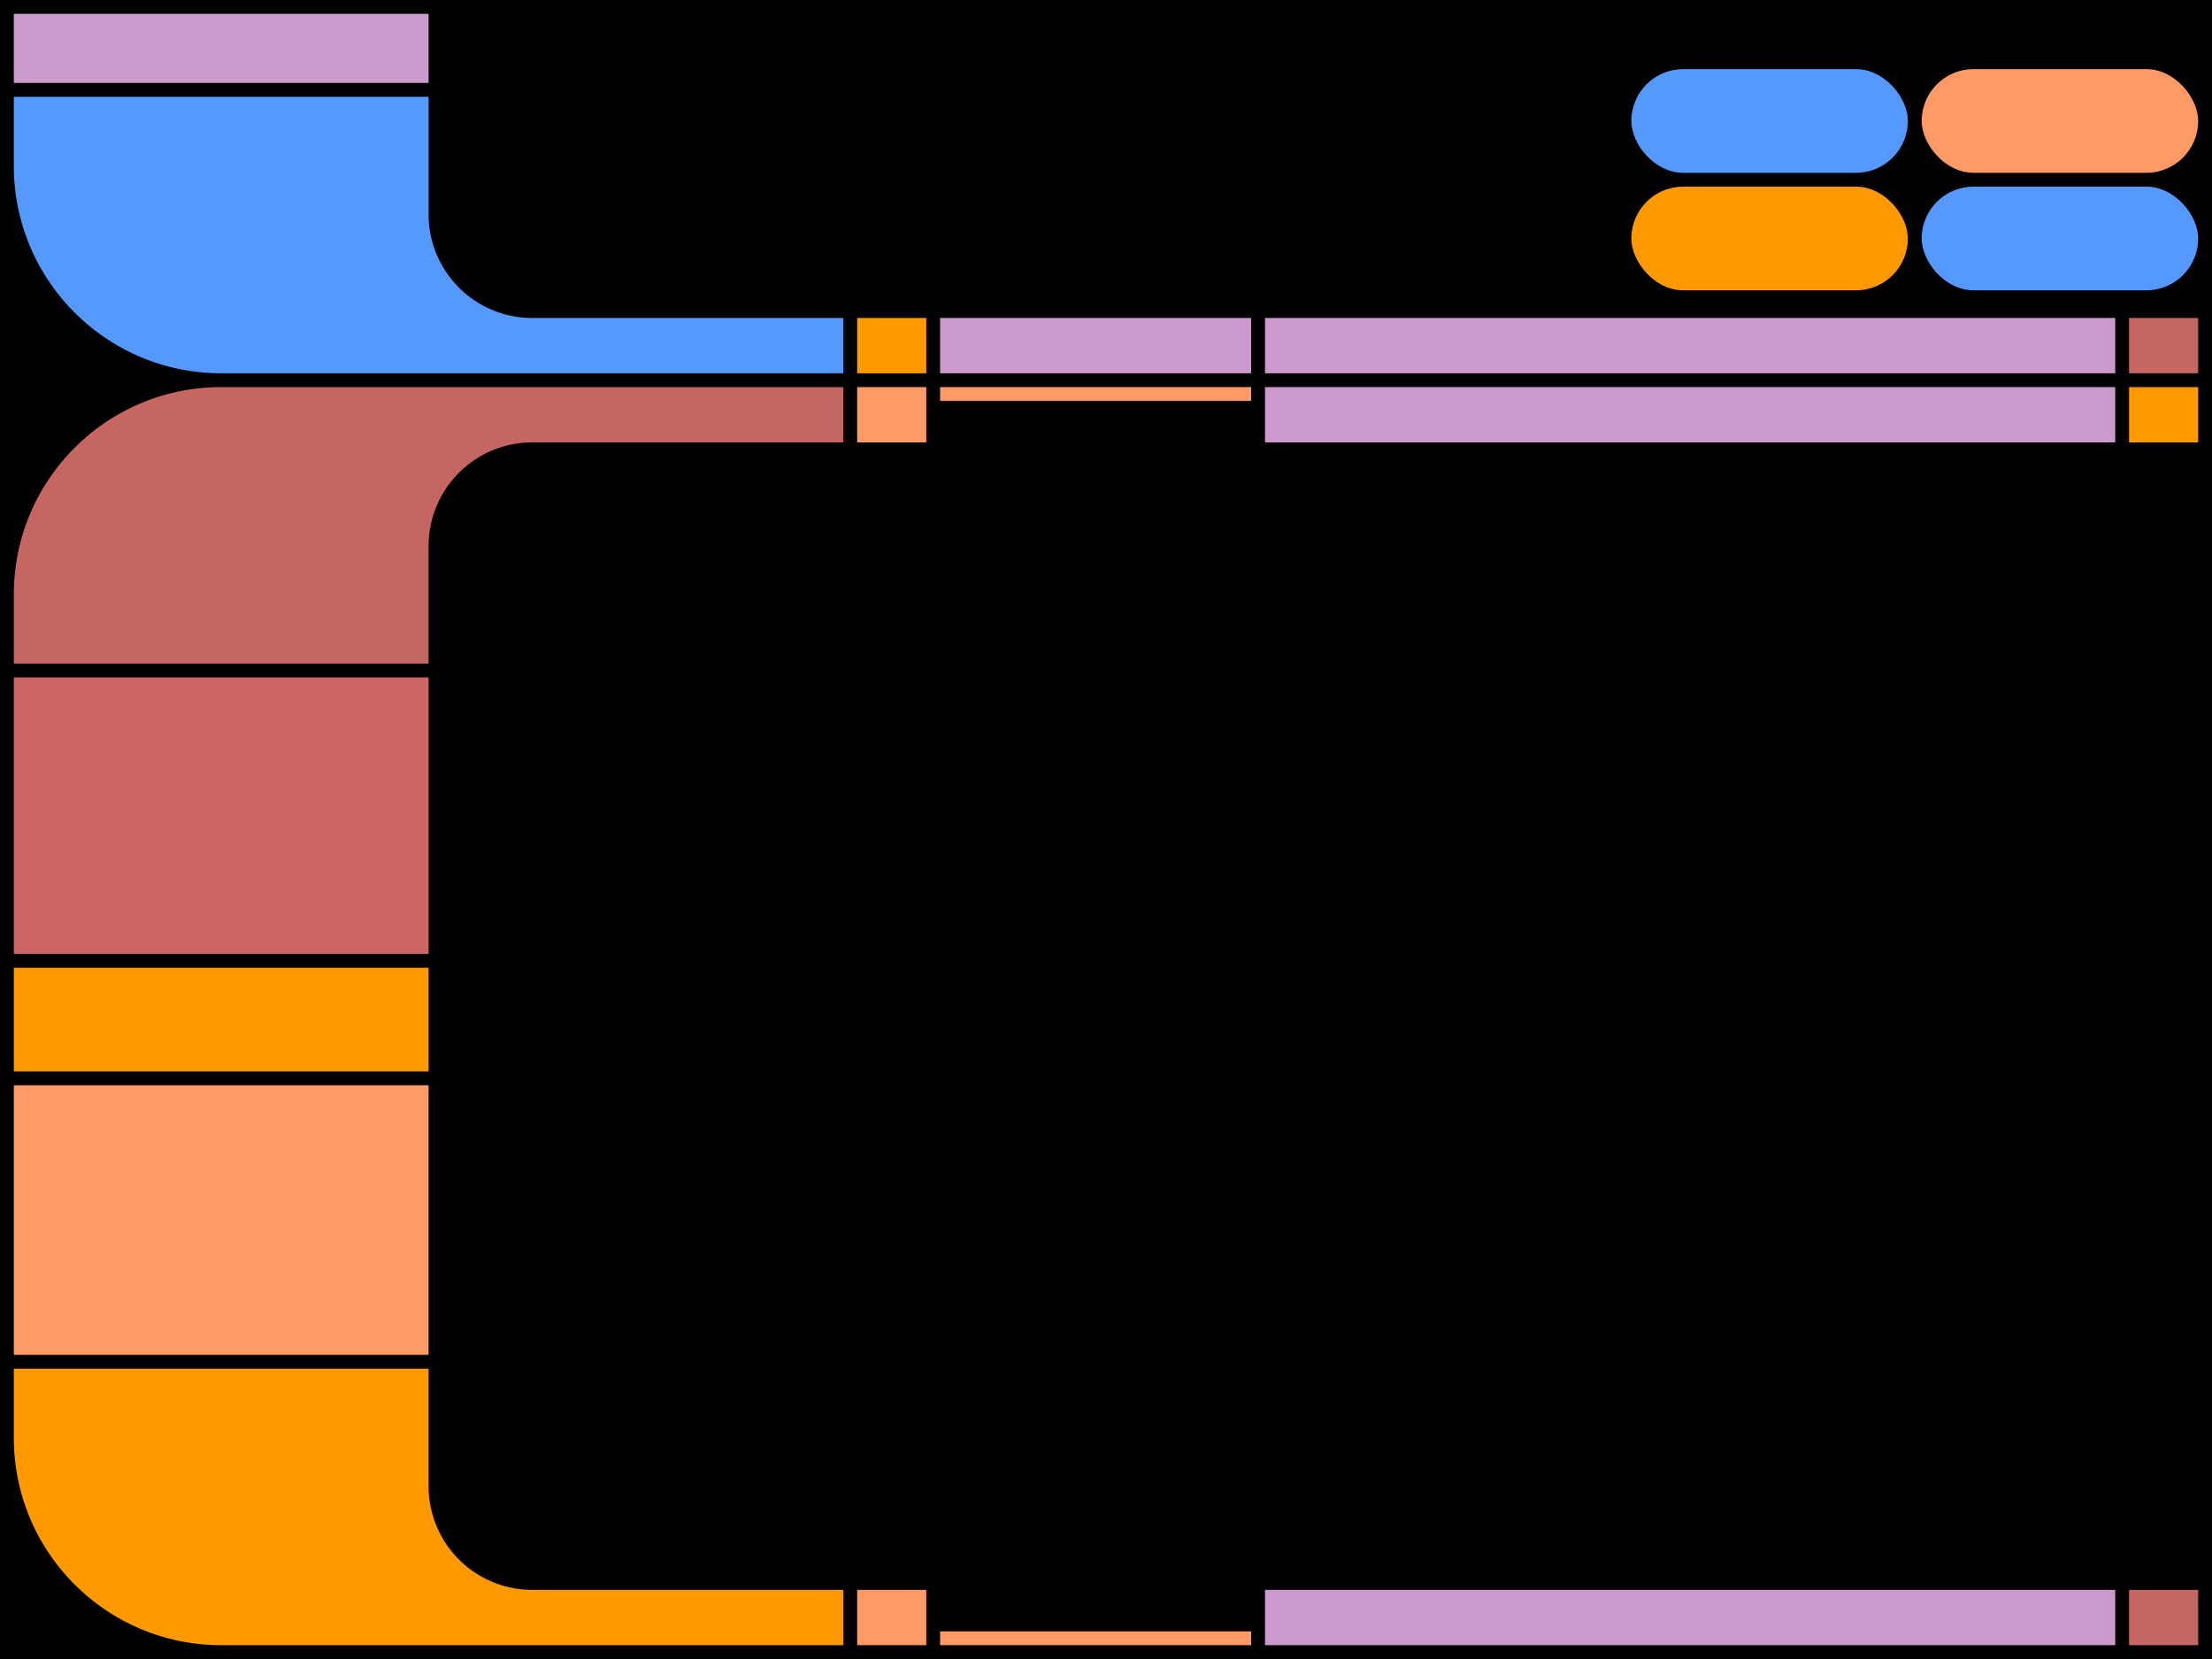 <?xml version="1.0" encoding="UTF-8" standalone="no"?>
<!-- Created with Inkscape (http://www.inkscape.org/) -->

<svg
   width="320px"
   height="240px"
   viewBox="0 0 320 240"
   version="1.1"
   id="SVGRoot"
   sodipodi:docname="defaultmode.svg"
   inkscape:version="1.1 (c68e22c387, 2021-05-23)"
   inkscape:export-filename="C:\Users\Nick\Desktop\lcars.png"
   inkscape:export-xdpi="96"
   inkscape:export-ydpi="96"
   xmlns:inkscape="http://www.inkscape.org/namespaces/inkscape"
   xmlns:sodipodi="http://sodipodi.sourceforge.net/DTD/sodipodi-0.dtd"
   xmlns="http://www.w3.org/2000/svg"
   xmlns:svg="http://www.w3.org/2000/svg">
  <sodipodi:namedview
     id="namedview21058"
     pagecolor="#ffffff"
     bordercolor="#666666"
     borderopacity="1.0"
     inkscape:pageshadow="2"
     inkscape:pageopacity="0.0"
     inkscape:pagecheckerboard="0"
     inkscape:document-units="px"
     showgrid="false"
     inkscape:zoom="2.8284271"
     inkscape:cx="113.49064"
     inkscape:cy="105.53569"
     inkscape:window-width="1920"
     inkscape:window-height="1017"
     inkscape:window-x="1912"
     inkscape:window-y="438"
     inkscape:window-maximized="1"
     inkscape:current-layer="layer1"
     inkscape:snap-bbox="true"
     inkscape:bbox-nodes="true"
     inkscape:snap-bbox-edge-midpoints="true"
     showguides="false" />
  <defs
     id="defs21053" />
  <g
     inkscape:groupmode="layer"
     id="layer2"
     inkscape:label="background"
     style="opacity:1">
    <rect
       style="opacity:1;fill:#000000;fill-opacity:1;stroke:#000088;stroke-width:0"
       id="rect11411"
       width="320"
       height="240"
       x="4.494382e-07"
       y="4.4036696e-07" />
  </g>
  <g
     inkscape:groupmode="layer"
     id="layer1"
     inkscape:label="LCARS">
    <path
       id="rect8191"
       style="opacity:1;fill:#c66663;fill-opacity:1;stroke:#000088;stroke-width:0"
       d="m 32,56 c -16.569,0 -30,13.431 -30,30 v 10 h 1.793 56.414 1.793 V 86 79 a 15,15 0 0 1 15,-15 H 122 v -8 z" />
    <path
       id="rect8191-2"
       style="opacity:1;fill:#ff9900;fill-opacity:1;stroke:#000088;stroke-width:0"
       d="M 32,238 C 15.431,238 2,224.569 2,208 v -10 h 1.793 56.414 1.793 v 10 7 a 15,15 0 0 0 15,15 h 45 v 8 z" />
    <path
       id="rect8191-6"
       style="opacity:1;fill:#5599ff;fill-opacity:1;stroke:#000088;stroke-width:0"
       d="M 32,54 C 15.431,54 2,40.569 2,24 v -10 h 1.793 56.414 1.793 V 24 31 a 15,15 0 0 0 15,15 h 45 v 8 z" />
    <rect
       style="opacity:1;fill:#cc6666;fill-opacity:1;stroke:#000088;stroke-width:0"
       id="rect9600"
       width="60"
       height="40"
       x="2"
       y="98" />
    <rect
       style="opacity:1;fill:#ff9900;fill-opacity:1;stroke:#000088;stroke-width:0"
       id="rect9600-1"
       width="60"
       height="15"
       x="2"
       y="140" />
    <rect
       style="opacity:1;fill:#ff9966;fill-opacity:1;stroke:#000088;stroke-width:0"
       id="rect9600-1-8"
       width="60"
       height="39"
       x="2"
       y="157" />
    <rect
       style="opacity:1;fill:#cc99cc;fill-opacity:1;stroke:#000088;stroke-width:0"
       id="rect9600-1-1"
       width="60"
       height="10"
       x="2"
       y="2" />
    <rect
       style="opacity:1;fill:#ff9900;fill-opacity:1;stroke:#000088;stroke-width:0"
       id="rect12657"
       width="10"
       height="8"
       x="124"
       y="46" />
    <rect
       style="fill:#ff9966;fill-opacity:1;stroke:#000088;stroke-width:0"
       id="rect12657-1"
       width="10"
       height="8"
       x="124"
       y="56" />
    <rect
       style="fill:#c66663;fill-opacity:1;stroke:#000088;stroke-width:0"
       id="rect12657-3"
       width="10"
       height="8"
       x="308"
       y="46" />
    <rect
       style="fill:#ff9900;fill-opacity:1;stroke:#000088;stroke-width:0"
       id="rect12657-3-9"
       width="10"
       height="8"
       x="308"
       y="56" />
    <rect
       style="fill:#cc99cc;fill-opacity:1;stroke:#000088;stroke-width:0"
       id="rect12657-8"
       width="45"
       height="8"
       x="136"
       y="46" />
    <rect
       style="fill:#ff9966;fill-opacity:1;stroke:#000088;stroke-width:0"
       id="rect12657-8-6"
       width="45"
       height="2"
       x="136"
       y="56" />
    <rect
       style="fill:#cc99cc;fill-opacity:1;stroke:#000088;stroke-width:0"
       id="rect12657-8-8"
       width="123"
       height="8"
       x="183"
       y="46" />
    <rect
       style="fill:#cc99cc;fill-opacity:1;stroke:#000088;stroke-width:0"
       id="rect12657-8-8-7"
       width="123"
       height="8"
       x="183"
       y="56" />
    <rect
       style="fill:#ff9966;fill-opacity:1;stroke:#000088;stroke-width:0"
       id="rect12657-1-1"
       width="10"
       height="8"
       x="124"
       y="230" />
    <rect
       style="fill:#c66663;fill-opacity:1;stroke:#000088;stroke-width:0"
       id="rect12657-3-9-1"
       width="10"
       height="8"
       x="308"
       y="230" />
    <rect
       style="fill:#ff9966;fill-opacity:1;stroke:#000088;stroke-width:0"
       id="rect12657-8-6-3"
       width="45"
       height="2"
       x="136"
       y="236" />
    <rect
       style="fill:#cc99cc;fill-opacity:1;stroke:#000088;stroke-width:0"
       id="rect12657-8-8-7-8"
       width="123"
       height="8"
       x="183"
       y="230" />
    <rect
       style="opacity:1;fill:#ff9966;fill-opacity:1;stroke:#000088;stroke-width:0"
       id="rect64228"
       width="40"
       height="15"
       x="278"
       y="10"
       ry="7.5" />
    <rect
       style="fill:#5599ff;fill-opacity:1;stroke:#000088;stroke-width:0"
       id="rect64228-5"
       width="40"
       height="15"
       x="278"
       y="27"
       ry="7.5" />
    <rect
       style="fill:#5599ff;fill-opacity:1;stroke:#000088;stroke-width:0"
       id="rect64228-9"
       width="40"
       height="15"
       x="236"
       y="10"
       ry="7.5" />
    <rect
       style="fill:#ff9900;fill-opacity:1;stroke:#000088;stroke-width:0"
       id="rect64228-5-4"
       width="40"
       height="15"
       x="236"
       y="27"
       ry="7.5" />
  </g>
</svg>
